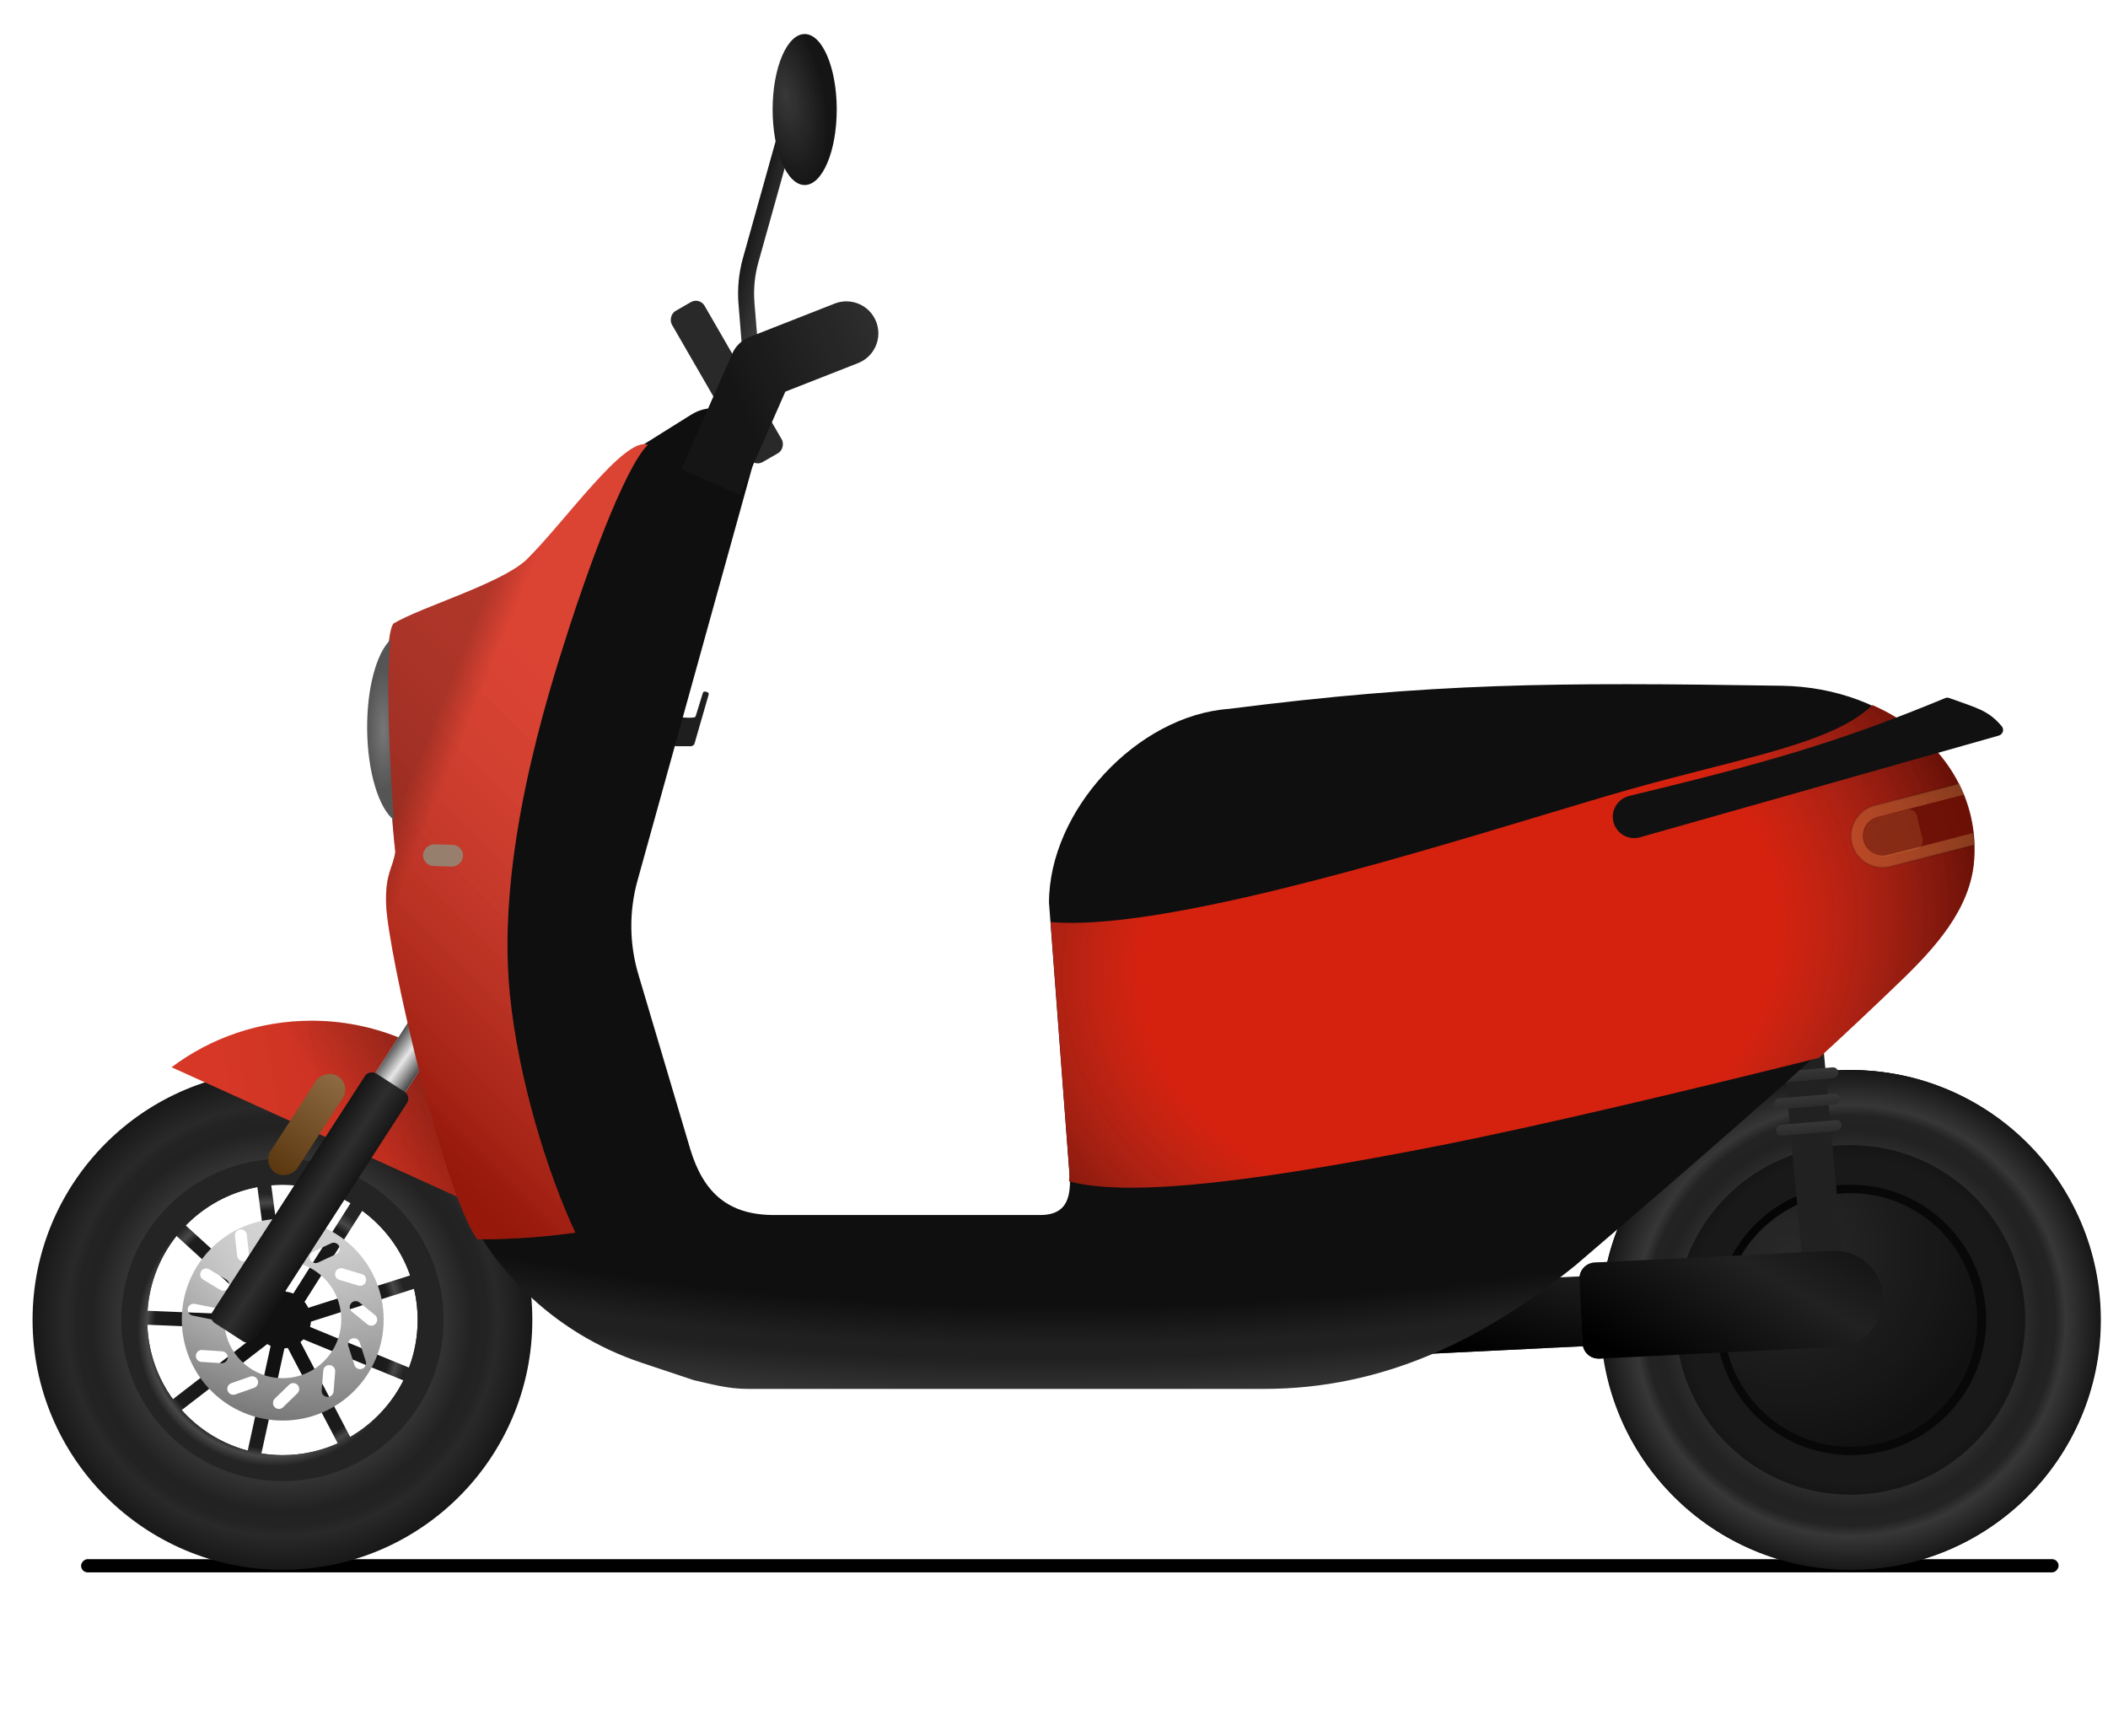 <svg width="1055" height="869" viewBox="0 0 1055 869" fill="none" xmlns="http://www.w3.org/2000/svg">
<g filter="url(#filter0_f_2022_28193)">
<rect width="989.688" height="6.624" rx="3.312" transform="matrix(-1 0 0 1 1030.27 780.38)" fill="black"/>
</g>
<g filter="url(#filter1_i_2022_28193)">
<circle cx="125.059" cy="125.059" r="125.059" transform="matrix(-1 0 0 1 1051.15 535.59)" fill="#111111"/>
<circle cx="125.059" cy="125.059" r="125.059" transform="matrix(-1 0 0 1 1051.15 535.59)" fill="url(#paint0_linear_2022_28193)"/>
</g>
<path fill-rule="evenodd" clip-rule="evenodd" d="M926.357 785.708C857.288 785.708 801.297 729.718 801.297 660.649C801.297 591.581 857.288 535.59 926.357 535.59C995.425 535.59 1051.42 591.581 1051.42 660.649C1051.42 729.718 995.425 785.708 926.357 785.708ZM926.357 728.321C888.983 728.321 858.685 698.023 858.685 660.649C858.685 623.275 888.983 592.977 926.357 592.977C963.731 592.977 994.028 623.275 994.028 660.649C994.028 698.023 963.731 728.321 926.357 728.321Z" fill="url(#paint1_radial_2022_28193)"/>
<circle cx="63.498" cy="63.498" r="63.498" transform="matrix(-1 0 0 1 989.585 597.151)" fill="#111111"/>
<circle cx="63.498" cy="63.498" r="63.498" transform="matrix(-1 0 0 1 989.585 597.151)" fill="url(#paint2_radial_2022_28193)" fill-opacity="0.1"/>
<circle cx="63.498" cy="63.498" r="75.498" transform="matrix(-1 0 0 1 989.585 597.151)" stroke="black" stroke-opacity="0.5" stroke-width="24"/>
<circle cx="14.271" cy="14.271" r="14.271" transform="matrix(-1 0 0 1 155.628 646.378)" fill="#111111"/>
<path fill-rule="evenodd" clip-rule="evenodd" d="M141.357 785.708C72.288 785.708 16.297 729.718 16.297 660.649C16.297 591.581 72.288 535.59 141.357 535.59C210.425 535.59 266.416 591.581 266.416 660.649C266.416 729.718 210.425 785.708 141.357 785.708ZM141.357 728.321C103.983 728.321 73.685 698.023 73.685 660.649C73.685 623.275 103.983 592.977 141.357 592.977C178.731 592.977 209.028 623.275 209.028 660.649C209.028 698.023 178.731 728.321 141.357 728.321Z" fill="url(#paint3_radial_2022_28193)"/>
<path fill-rule="evenodd" clip-rule="evenodd" d="M141.356 741.321C96.802 741.321 60.684 705.203 60.684 660.649C60.684 616.095 96.802 579.978 141.356 579.978C185.909 579.978 222.027 616.095 222.027 660.649C222.027 705.203 185.909 741.321 141.356 741.321ZM130.821 727.506C134.254 728.042 137.772 728.321 141.356 728.321C151.219 728.321 160.589 726.211 169.04 722.417L142.864 672.469L130.821 727.506ZM123.97 726.067C111.024 722.635 99.6 715.462 90.926 705.776L136.026 670.972L123.97 726.067ZM86.53 700.326L131.749 665.431L73.726 663.057C74.212 676.954 78.888 689.785 86.53 700.326ZM73.837 656.056L132.035 658.437L88.326 618.605C80.05 629.03 74.783 641.951 73.837 656.056ZM92.956 613.353L136.75 653.264L128.801 594.14C114.881 596.751 102.464 603.625 92.956 613.353ZM135.739 593.207L143.687 652.329L175.444 602.178C165.434 596.329 153.786 592.978 141.356 592.978C139.464 592.978 137.591 593.055 135.739 593.207ZM181.299 606.017C192.257 614.043 200.71 625.285 205.269 638.354L149.602 656.074L181.299 606.017ZM207.227 645.077C208.404 650.077 209.027 655.29 209.027 660.649C209.027 669.051 207.496 677.094 204.698 684.517L151.725 662.744L207.227 645.077ZM201.891 690.931C195.963 702.758 186.67 712.607 175.269 719.223L149.064 669.219L201.891 690.931ZM142.215 662.466L142.711 661.922L143.236 662.254L142.238 664.682L142.126 664.657L142.215 662.466Z" fill="url(#paint4_radial_2022_28193)"/>
<path fill-rule="evenodd" clip-rule="evenodd" d="M141.5 711C113.61 711 91 688.39 91 660.5C91 632.61 113.61 610 141.5 610C169.39 610 192 632.61 192 660.5C192 688.39 169.39 711 141.5 711ZM141.5 689.81C157.688 689.81 170.81 676.688 170.81 660.5C170.81 644.312 157.688 631.19 141.5 631.19C125.312 631.19 112.19 644.312 112.19 660.5C112.19 676.688 125.312 689.81 141.5 689.81ZM124.661 627.917C124.849 629.563 123.666 631.049 122.02 631.237C120.373 631.424 118.887 630.241 118.7 628.595L117.569 618.659C117.382 617.013 118.565 615.526 120.211 615.339C121.857 615.152 123.343 616.335 123.531 617.981L124.661 627.917ZM114.304 644.593C115.162 643.176 114.708 641.331 113.29 640.474L104.733 635.299C103.315 634.441 101.471 634.896 100.613 636.313C99.756 637.731 100.21 639.576 101.628 640.433L110.185 645.608C111.603 646.465 113.447 646.011 114.304 644.593ZM107.318 654.563C108.942 654.891 109.992 656.474 109.664 658.098C109.336 659.722 107.754 660.773 106.13 660.445L96.328 658.465C94.704 658.137 93.653 656.554 93.981 654.93C94.309 653.306 95.891 652.256 97.516 652.584L107.318 654.563ZM111.185 676.332C112.839 676.439 114.092 677.867 113.984 679.52C113.876 681.174 112.448 682.427 110.795 682.319L100.816 681.668C99.163 681.56 97.91 680.133 98.018 678.479C98.126 676.826 99.553 675.573 101.207 675.681L111.185 676.332ZM137.43 704.297C138.584 705.486 140.484 705.514 141.673 704.36L148.848 697.395C150.037 696.241 150.065 694.342 148.911 693.153C147.757 691.964 145.858 691.935 144.669 693.089L137.494 700.054C136.305 701.208 136.276 703.108 137.43 704.297ZM166.951 696.442C166.817 698.093 165.37 699.324 163.718 699.19C162.067 699.056 160.836 697.609 160.97 695.957L161.778 685.99C161.912 684.339 163.359 683.108 165.01 683.242C166.662 683.376 167.892 684.823 167.758 686.475L166.951 696.442ZM181.145 685.15C182.722 684.642 183.589 682.952 183.081 681.375L180.017 671.856C179.509 670.279 177.819 669.412 176.242 669.919C174.665 670.427 173.798 672.117 174.306 673.694L177.37 683.213C177.877 684.79 179.568 685.657 181.145 685.15ZM181.124 637.697C182.713 638.168 183.618 639.837 183.147 641.426C182.676 643.014 181.007 643.92 179.418 643.449L169.831 640.605C168.242 640.134 167.337 638.465 167.808 636.876C168.279 635.288 169.949 634.382 171.537 634.853L181.124 637.697ZM188.108 662.42C189.153 661.134 188.958 659.245 187.672 658.2L179.913 651.892C178.627 650.847 176.738 651.042 175.692 652.328C174.647 653.614 174.842 655.503 176.128 656.548L183.888 662.856C185.174 663.901 187.063 663.706 188.108 662.42ZM165.746 622.268C167.247 621.568 169.032 622.217 169.733 623.719C170.433 625.22 169.784 627.005 168.282 627.706L159.22 631.933C157.718 632.634 155.933 631.984 155.233 630.483C154.532 628.981 155.182 627.196 156.683 626.496L165.746 622.268ZM113.907 696.114C114.453 697.678 116.165 698.502 117.729 697.955L127.168 694.654C128.732 694.107 129.557 692.396 129.01 690.832C128.463 689.268 126.751 688.443 125.187 688.99L115.748 692.292C114.184 692.839 113.36 694.55 113.907 696.114Z" fill="url(#paint5_linear_2022_28193)"/>
<path fill-rule="evenodd" clip-rule="evenodd" d="M141.5 711C113.61 711 91 688.39 91 660.5C91 632.61 113.61 610 141.5 610C169.39 610 192 632.61 192 660.5C192 688.39 169.39 711 141.5 711ZM141.5 689.81C157.688 689.81 170.81 676.688 170.81 660.5C170.81 644.312 157.688 631.19 141.5 631.19C125.312 631.19 112.19 644.312 112.19 660.5C112.19 676.688 125.312 689.81 141.5 689.81ZM124.661 627.917C124.849 629.563 123.666 631.049 122.02 631.237C120.373 631.424 118.887 630.241 118.7 628.595L117.569 618.659C117.382 617.013 118.565 615.526 120.211 615.339C121.857 615.152 123.343 616.335 123.531 617.981L124.661 627.917ZM114.304 644.593C115.162 643.176 114.708 641.331 113.29 640.474L104.733 635.299C103.315 634.441 101.471 634.896 100.613 636.313C99.756 637.731 100.21 639.576 101.628 640.433L110.185 645.608C111.603 646.465 113.447 646.011 114.304 644.593ZM107.318 654.563C108.942 654.891 109.992 656.474 109.664 658.098C109.336 659.722 107.754 660.773 106.13 660.445L96.328 658.465C94.704 658.137 93.653 656.554 93.981 654.93C94.309 653.306 95.891 652.256 97.516 652.584L107.318 654.563ZM111.185 676.332C112.839 676.439 114.092 677.867 113.984 679.52C113.876 681.174 112.448 682.427 110.795 682.319L100.816 681.668C99.163 681.56 97.91 680.133 98.018 678.479C98.126 676.826 99.553 675.573 101.207 675.681L111.185 676.332ZM137.43 704.297C138.584 705.486 140.484 705.514 141.673 704.36L148.848 697.395C150.037 696.241 150.065 694.342 148.911 693.153C147.757 691.964 145.858 691.935 144.669 693.089L137.494 700.054C136.305 701.208 136.276 703.108 137.43 704.297ZM166.951 696.442C166.817 698.093 165.37 699.324 163.718 699.19C162.067 699.056 160.836 697.609 160.97 695.957L161.778 685.99C161.912 684.339 163.359 683.108 165.01 683.242C166.662 683.376 167.892 684.823 167.758 686.475L166.951 696.442ZM181.145 685.15C182.722 684.642 183.589 682.952 183.081 681.375L180.017 671.856C179.509 670.279 177.819 669.412 176.242 669.919C174.665 670.427 173.798 672.117 174.306 673.694L177.37 683.213C177.877 684.79 179.568 685.657 181.145 685.15ZM181.124 637.697C182.713 638.168 183.618 639.837 183.147 641.426C182.676 643.014 181.007 643.92 179.418 643.449L169.831 640.605C168.242 640.134 167.337 638.465 167.808 636.876C168.279 635.288 169.949 634.382 171.537 634.853L181.124 637.697ZM188.108 662.42C189.153 661.134 188.958 659.245 187.672 658.2L179.913 651.892C178.627 650.847 176.738 651.042 175.692 652.328C174.647 653.614 174.842 655.503 176.128 656.548L183.888 662.856C185.174 663.901 187.063 663.706 188.108 662.42ZM165.746 622.268C167.247 621.568 169.032 622.217 169.733 623.719C170.433 625.22 169.784 627.005 168.282 627.706L159.22 631.933C157.718 632.634 155.933 631.984 155.233 630.483C154.532 628.981 155.182 627.196 156.683 626.496L165.746 622.268ZM113.907 696.114C114.453 697.678 116.165 698.502 117.729 697.955L127.168 694.654C128.732 694.107 129.557 692.396 129.01 690.832C128.463 689.268 126.751 688.443 125.187 688.99L115.748 692.292C114.184 692.839 113.36 694.55 113.907 696.114Z" fill="url(#paint6_radial_2022_28193)" fill-opacity="0.2" style="mix-blend-mode:multiply"/>
<path d="M85.873 534.173C105.396 519.553 129.641 510.894 155.909 510.894C217.444 510.894 267.88 558.417 272.518 618.763L85.873 534.173Z" fill="#D5220F"/>
<path d="M85.873 534.173C105.396 519.553 129.641 510.894 155.909 510.894C217.444 510.894 267.88 558.417 272.518 618.763L85.873 534.173Z" fill="url(#paint7_linear_2022_28193)" style="mix-blend-mode:luminosity"/>
<path d="M85.873 534.173C105.396 519.553 129.641 510.894 155.909 510.894C217.444 510.894 267.88 558.417 272.518 618.763L85.873 534.173Z" fill="url(#paint8_linear_2022_28193)" fill-opacity="0.2" style="mix-blend-mode:luminosity"/>
<rect width="17.882" height="37.243" transform="matrix(-0.84 -0.543 -0.543 0.84 221.553 517.881)" fill="#D9D9D9"/>
<rect width="17.882" height="37.243" transform="matrix(-0.84 -0.543 -0.543 0.84 221.553 517.881)" fill="url(#paint9_linear_2022_28193)"/>
<rect width="24.983" height="148.759" rx="4" transform="matrix(-0.84 -0.543 -0.543 0.84 205.879 548.665)" fill="url(#paint10_linear_2022_28193)"/>
<path d="M351.771 346.803C351.894 346.404 352.254 346.113 352.671 346.131C353.316 346.16 353.774 346.305 354.267 346.591C354.633 346.803 354.778 347.25 354.661 347.657L347.543 372.352C347.514 372.45 347.473 372.545 347.409 372.624C346.976 373.157 346.136 373.549 345.652 373.525C345.55 373.52 345.448 373.5 345.345 373.5H338.313C337.653 373.5 337.174 372.871 337.349 372.234L340.773 359.821C340.904 359.348 341.359 359.041 341.848 359.088C344.122 359.308 345.536 359.298 347.367 359.081C347.753 359.035 348.074 358.762 348.189 358.39L351.771 346.803Z" fill="#1E1E1E"/>
<rect width="20.294" height="113.343" transform="matrix(-0.996 0.092 0.092 0.996 912.039 518.599)" fill="#212121"/>
<rect width="32.96" height="5.46" rx="2.73" transform="matrix(-0.997 0.083 0.086 0.996 919.849 534)" fill="#373737"/>
<rect width="32.96" height="5.46" rx="2.73" transform="matrix(-0.997 0.083 0.086 0.996 919.849 534)" fill="url(#paint11_linear_2022_28193)" fill-opacity="0.2"/>
<rect width="32.96" height="5.46" rx="2.73" transform="matrix(-0.996 0.085 0.089 0.996 920.597 547.161)" fill="#373737"/>
<rect width="32.96" height="5.46" rx="2.73" transform="matrix(-0.996 0.085 0.089 0.996 920.597 547.161)" fill="url(#paint12_linear_2022_28193)" fill-opacity="0.2"/>
<rect width="32.96" height="5.46" rx="2.73" transform="matrix(-0.996 0.085 0.089 0.996 921.509 560.409)" fill="#373737"/>
<rect width="32.96" height="5.46" rx="2.73" transform="matrix(-0.996 0.085 0.089 0.996 921.509 560.409)" fill="url(#paint13_linear_2022_28193)" fill-opacity="0.2"/>
<path d="M933.39 651.062C932.872 640.483 923.875 632.328 913.296 632.846L710.099 642.809C705.686 643.026 702.284 646.778 702.501 651.191L703.431 670.169C703.647 674.582 707.4 677.984 711.813 677.767L918.362 667.64C927.09 667.212 933.818 659.79 933.39 651.062V651.062Z" fill="#212121"/>
<path d="M933.39 651.062C932.872 640.483 923.875 632.328 913.296 632.846L710.099 642.809C705.686 643.026 702.284 646.778 702.501 651.191L703.431 670.169C703.647 674.582 707.4 677.984 711.813 677.767L918.362 667.64C927.09 667.212 933.818 659.79 933.39 651.062V651.062Z" fill="url(#paint14_linear_2022_28193)"/>
<path d="M942.339 648.944C941.688 635.667 930.397 625.432 917.12 626.082L798.077 631.919C793.664 632.136 790.262 635.888 790.478 640.301L792.052 672.4C792.268 676.813 796.021 680.215 800.434 679.999L919.478 674.162C932.755 673.511 942.99 662.22 942.339 648.944V648.944Z" fill="#212121"/>
<path d="M942.339 648.944C941.688 635.667 930.397 625.432 917.12 626.082L798.077 631.919C793.664 632.136 790.262 635.888 790.478 640.301L792.052 672.4C792.268 676.813 796.021 680.215 800.434 679.999L919.478 674.162C932.755 673.511 942.99 662.22 942.339 648.944V648.944Z" fill="url(#paint15_linear_2022_28193)"/>
<g filter="url(#filter2_i_2022_28193)">
<path d="M891.648 343.227C777.055 341.429 717.206 341.788 615 354.804C569.016 358.171 525 405.696 525 451.804L535.5 591.304C535.5 602.349 531.546 608.141 520.5 608.141H387.5C364.608 608.141 352.16 597.205 345.5 575.304L319.636 488.196C314.941 472.754 314.739 456.294 319.054 440.742L377.248 230.992C382.372 212.524 362.11 197.407 345.867 207.579L319.054 224.371L282.792 275.535C276.304 284.69 268.059 292.453 258.297 297.986C234.754 311.331 207.371 326.772 207.371 350.767L219.416 443.67C219.416 448.856 215.482 456.471 213.808 463.011C212.567 467.862 213.57 472.953 213.986 477.943L221.12 563.507C221.865 572.43 223.211 581.339 226.266 589.756C242.014 633.137 276.777 667.287 321.015 682.052L347.209 690.795C356 692.804 364.5 695.167 374.12 695.167H632.648C691.453 695.167 741.5 671.304 788.5 633.304C853.838 577.299 893.528 542.715 947.183 493.544C967.295 475.113 988.071 453.509 987.965 426.229C987.792 381.556 946.751 344.092 891.648 343.227Z" fill="url(#paint16_radial_2022_28193)"/>
</g>
<path d="M193.239 452.463C194.001 476.242 221.467 595.552 238.849 620.304C260.125 620.304 274.308 618.774 287.936 616.966C274.447 588.182 259.429 540.903 255.119 497.239C248.364 428.824 273.335 349.84 284.737 314.52C293.087 288.655 311.992 234.841 324.229 222.604C312.549 218.293 282.513 261.539 263.184 280.451C249.973 292.409 210.76 303.812 196.854 312.155C190.597 321.472 194.768 399.622 197.827 426.32C196.854 434.107 192.74 436.889 193.239 452.463Z" fill="#D5220F"/>
<path d="M193.239 452.463C194.001 476.242 221.467 595.552 238.849 620.304C260.125 620.304 274.308 618.774 287.936 616.966C274.447 588.182 259.429 540.903 255.119 497.239C248.364 428.824 273.335 349.84 284.737 314.52C293.087 288.655 311.992 234.841 324.229 222.604C312.549 218.293 282.513 261.539 263.184 280.451C249.973 292.409 210.76 303.812 196.854 312.155C190.597 321.472 194.768 399.622 197.827 426.32C196.854 434.107 192.74 436.889 193.239 452.463Z" fill="url(#paint17_linear_2022_28193)" fill-opacity="0.3" style="mix-blend-mode:luminosity"/>
<path d="M193.239 452.463C194.001 476.242 221.467 595.552 238.849 620.304C260.125 620.304 274.308 618.774 287.936 616.966C274.447 588.182 259.429 540.903 255.119 497.239C248.364 428.824 273.335 349.84 284.737 314.52C293.087 288.655 311.992 234.841 324.229 222.604C312.549 218.293 282.513 261.539 263.184 280.451C249.973 292.409 210.76 303.812 196.854 312.155C190.597 321.472 194.768 399.622 197.827 426.32C196.854 434.107 192.74 436.889 193.239 452.463Z" fill="url(#paint18_linear_2022_28193)" fill-opacity="0.2" style="mix-blend-mode:luminosity"/>
<g filter="url(#filter3_i_2022_28193)">
<rect width="20.024" height="10.846" rx="5.423" transform="matrix(-1 -0.028 -0.028 1 231.892 421.016)" fill="#6F6F6F" fill-opacity="0.8"/>
<rect width="20.024" height="10.846" rx="5.423" transform="matrix(-1 -0.028 -0.028 1 231.892 421.016)" fill="#CEC089" fill-opacity="0.3"/>
</g>
<path fill-rule="evenodd" clip-rule="evenodd" d="M197.146 410.448C189.587 404.538 183.96 386.487 183.753 365.082C183.552 344.395 188.473 326.742 195.522 320.114C193.109 338.887 194.962 382.665 197.146 410.448Z" fill="#555555"/>
<path fill-rule="evenodd" clip-rule="evenodd" d="M197.146 410.448C189.587 404.538 183.96 386.487 183.753 365.082C183.552 344.395 188.473 326.742 195.522 320.114C193.109 338.887 194.962 382.665 197.146 410.448Z" fill="url(#paint19_radial_2022_28193)" fill-opacity="0.2"/>
<path fill-rule="evenodd" clip-rule="evenodd" d="M910.401 529.443C923.399 517.514 936.635 505.088 950.783 491.46C968.437 474.454 986.212 454.981 988.001 430.534C990.432 397.319 970.625 367.628 937.118 352.928C922.074 367.526 892.996 374.958 855.215 384.615C842.528 387.858 828.86 391.352 814.412 395.452C803.023 398.684 788.727 402.993 772.545 407.87C696.645 430.745 579.263 466.123 525.808 461.541L535.264 587.304C535.264 588.649 535.183 589.975 535.021 591.268C567.535 599.915 635.821 589.814 716.725 574.105C770.348 563.693 851.013 544.298 910.401 529.443Z" fill="#D5220F"/>
<path fill-rule="evenodd" clip-rule="evenodd" d="M910.401 529.443C923.399 517.514 936.635 505.088 950.783 491.46C968.437 474.454 986.212 454.981 988.001 430.534C990.432 397.319 970.625 367.628 937.118 352.928C922.074 367.526 892.996 374.958 855.215 384.615C842.528 387.858 828.86 391.352 814.412 395.452C803.023 398.684 788.727 402.993 772.545 407.87C696.645 430.745 579.263 466.123 525.808 461.541L535.264 587.304C535.264 588.649 535.183 589.975 535.021 591.268C567.535 599.915 635.821 589.814 716.725 574.105C770.348 563.693 851.013 544.298 910.401 529.443Z" fill="url(#paint20_radial_2022_28193)" fill-opacity="0.5" style="mix-blend-mode:luminosity"/>
<path d="M975.475 349.352C974.853 349.128 974.153 349.144 973.542 349.398C919.42 371.837 882.868 382.061 815.379 398.38C809.462 399.81 805.895 405.882 807.567 411.735V411.735C809.188 417.407 815.095 420.697 820.771 419.088L1000.3 368.19C1002.35 367.61 1003.21 365.166 1001.84 363.534C995.157 355.539 989.412 354.376 975.475 349.352Z" fill="#111111"/>
<g filter="url(#filter4_f_2022_28193)">
<path d="M988 422.891C987.559 412.161 984.916 401.801 980.407 392.304L938.22 403.167C929.792 405.337 924.719 413.928 926.89 422.356C929.06 430.784 937.651 435.856 946.079 433.686L988 422.891Z" fill="#D5A455" fill-opacity="0.3"/>
<path d="M988 422.891C987.559 412.161 984.916 401.801 980.407 392.304L938.22 403.167C929.792 405.337 924.719 413.928 926.89 422.356C929.06 430.784 937.651 435.856 946.079 433.686L988 422.891Z" stroke="black" stroke-opacity="0.1" stroke-linecap="round" stroke-linejoin="round"/>
</g>
<g filter="url(#filter5_f_2022_28193)">
<path d="M987.527 416.94C986.747 410.33 985.129 403.9 982.759 397.771L939.788 408.836C934.506 410.197 931.327 415.581 932.687 420.863C934.047 426.146 939.432 429.325 944.714 427.965L987.527 416.94Z" fill="#640600" fill-opacity="0.8"/>
</g>
<g filter="url(#filter6_f_2022_28193)">
<path d="M959.306 408.215C958.781 406.069 956.617 404.755 954.471 405.279L940.311 408.738C934.901 410.059 931.587 415.516 932.909 420.926V420.926C934.23 426.335 939.687 429.649 945.096 428.328L959.256 424.869C961.402 424.344 962.717 422.18 962.193 420.034L959.306 408.215Z" fill="#FFBF65" fill-opacity="0.15"/>
</g>
<g filter="url(#filter7_d_2022_28193)">
<rect width="15.89" height="57.561" rx="7.945" transform="matrix(-0.84 -0.543 -0.543 0.84 173.809 547.962)" fill="#704512"/>
<rect width="15.89" height="57.561" rx="7.945" transform="matrix(-0.84 -0.543 -0.543 0.84 173.809 547.962)" fill="url(#paint21_linear_2022_28193)" fill-opacity="0.2"/>
</g>
<path d="M391.929 72.145L375.685 130.218C373.707 137.286 373.001 144.649 373.598 151.964L376.542 188.026" stroke="#151515" stroke-width="8" stroke-linecap="round" stroke-linejoin="round"/>
<path d="M391.929 72.145L375.685 130.218C373.707 137.286 373.001 144.649 373.598 151.964L376.542 188.026" stroke="url(#paint22_linear_2022_28193)" stroke-opacity="0.2" stroke-width="8" stroke-linecap="round" stroke-linejoin="round"/>
<ellipse cx="16.04" cy="37.788" rx="16.04" ry="37.788" transform="matrix(-1 0 0 1 418.767 17.033)" fill="#151515"/>
<ellipse cx="16.04" cy="37.788" rx="16.04" ry="37.788" transform="matrix(-1 0 0 1 418.767 17.033)" fill="url(#paint23_radial_2022_28193)" fill-opacity="0.15"/>
<rect width="18.88" height="87.309" rx="5" transform="matrix(-0.866 0.5 0.5 0.866 350.108 148.7)" fill="#292929"/>
<path d="M417.745 151.946C425.97 148.716 435.256 152.766 438.485 160.992C441.714 169.217 437.664 178.503 429.439 181.732L417.745 151.946ZM381.053 183.54L366.405 177.102C368.106 173.231 371.27 170.191 375.206 168.646L381.053 183.54ZM429.439 181.732L386.9 198.433L375.206 168.646L417.745 151.946L429.439 181.732ZM395.701 189.977L370.322 247.723L341.026 234.848L366.405 177.102L395.701 189.977Z" fill="#151515"/>
<path d="M417.745 151.946C425.97 148.716 435.256 152.766 438.485 160.992C441.714 169.217 437.664 178.503 429.439 181.732L417.745 151.946ZM381.053 183.54L366.405 177.102C368.106 173.231 371.27 170.191 375.206 168.646L381.053 183.54ZM429.439 181.732L386.9 198.433L375.206 168.646L417.745 151.946L429.439 181.732ZM395.701 189.977L370.322 247.723L341.026 234.848L366.405 177.102L395.701 189.977Z" fill="url(#paint24_linear_2022_28193)" fill-opacity="0.1"/>
<defs>
<filter id="filter0_f_2022_28193" x="24.182" y="763.98" width="1022.49" height="39.425" filterUnits="userSpaceOnUse" color-interpolation-filters="sRGB">
<feFlood flood-opacity="0" result="BackgroundImageFix"/>
<feBlend mode="normal" in="SourceGraphic" in2="BackgroundImageFix" result="shape"/>
<feGaussianBlur stdDeviation="8.2" result="effect1_foregroundBlur_2022_28193"/>
</filter>
<filter id="filter1_i_2022_28193" x="801.027" y="535.59" width="250.118" height="250.119" filterUnits="userSpaceOnUse" color-interpolation-filters="sRGB">
<feFlood flood-opacity="0" result="BackgroundImageFix"/>
<feBlend mode="normal" in="SourceGraphic" in2="BackgroundImageFix" result="shape"/>
<feColorMatrix in="SourceAlpha" type="matrix" values="0 0 0 0 0 0 0 0 0 0 0 0 0 0 0 0 0 0 127 0" result="hardAlpha"/>
<feMorphology radius="10" operator="erode" in="SourceAlpha" result="effect1_innerShadow_2022_28193"/>
<feOffset/>
<feGaussianBlur stdDeviation="4.9"/>
<feComposite in2="hardAlpha" operator="arithmetic" k2="-1" k3="1"/>
<feColorMatrix type="matrix" values="0 0 0 0 0 0 0 0 0 0 0 0 0 0 0 0 0 0 0.5 0"/>
<feBlend mode="normal" in2="shape" result="effect1_innerShadow_2022_28193"/>
</filter>
<filter id="filter2_i_2022_28193" x="207.371" y="204.304" width="780.595" height="490.863" filterUnits="userSpaceOnUse" color-interpolation-filters="sRGB">
<feFlood flood-opacity="0" result="BackgroundImageFix"/>
<feBlend mode="normal" in="SourceGraphic" in2="BackgroundImageFix" result="shape"/>
<feColorMatrix in="SourceAlpha" type="matrix" values="0 0 0 0 0 0 0 0 0 0 0 0 0 0 0 0 0 0 127 0" result="hardAlpha"/>
<feOffset/>
<feGaussianBlur stdDeviation="5"/>
<feComposite in2="hardAlpha" operator="arithmetic" k2="-1" k3="1"/>
<feColorMatrix type="matrix" values="0 0 0 0 0 0 0 0 0 0 0 0 0 0 0 0 0 0 0.5 0"/>
<feBlend mode="normal" in2="shape" result="effect1_innerShadow_2022_28193"/>
</filter>
<filter id="filter3_i_2022_28193" x="211.721" y="420.602" width="20.02" height="13.105" filterUnits="userSpaceOnUse" color-interpolation-filters="sRGB">
<feFlood flood-opacity="0" result="BackgroundImageFix"/>
<feBlend mode="normal" in="SourceGraphic" in2="BackgroundImageFix" result="shape"/>
<feColorMatrix in="SourceAlpha" type="matrix" values="0 0 0 0 0 0 0 0 0 0 0 0 0 0 0 0 0 0 127 0" result="hardAlpha"/>
<feOffset dy="2"/>
<feGaussianBlur stdDeviation="1"/>
<feComposite in2="hardAlpha" operator="arithmetic" k2="-1" k3="1"/>
<feColorMatrix type="matrix" values="0 0 0 0 0 0 0 0 0 0 0 0 0 0 0 0 0 0 0.1 0"/>
<feBlend mode="normal" in2="shape" result="effect1_innerShadow_2022_28193"/>
</filter>
<filter id="filter4_f_2022_28193" x="924.888" y="390.804" width="64.612" height="44.884" filterUnits="userSpaceOnUse" color-interpolation-filters="sRGB">
<feFlood flood-opacity="0" result="BackgroundImageFix"/>
<feBlend mode="normal" in="SourceGraphic" in2="BackgroundImageFix" result="shape"/>
<feGaussianBlur stdDeviation="0.5" result="effect1_foregroundBlur_2022_28193"/>
</filter>
<filter id="filter5_f_2022_28193" x="931.372" y="396.771" width="57.155" height="32.508" filterUnits="userSpaceOnUse" color-interpolation-filters="sRGB">
<feFlood flood-opacity="0" result="BackgroundImageFix"/>
<feBlend mode="normal" in="SourceGraphic" in2="BackgroundImageFix" result="shape"/>
<feGaussianBlur stdDeviation="0.5" result="effect1_foregroundBlur_2022_28193"/>
</filter>
<filter id="filter6_f_2022_28193" x="931.118" y="403.664" width="32.69" height="26.455" filterUnits="userSpaceOnUse" color-interpolation-filters="sRGB">
<feFlood flood-opacity="0" result="BackgroundImageFix"/>
<feBlend mode="normal" in="SourceGraphic" in2="BackgroundImageFix" result="shape"/>
<feGaussianBlur stdDeviation="0.75" result="effect1_foregroundBlur_2022_28193"/>
</filter>
<filter id="filter7_d_2022_28193" x="128.455" y="531.575" width="50.114" height="62.488" filterUnits="userSpaceOnUse" color-interpolation-filters="sRGB">
<feFlood flood-opacity="0" result="BackgroundImageFix"/>
<feColorMatrix in="SourceAlpha" type="matrix" values="0 0 0 0 0 0 0 0 0 0 0 0 0 0 0 0 0 0 127 0" result="hardAlpha"/>
<feMorphology radius="1" operator="dilate" in="SourceAlpha" result="effect1_dropShadow_2022_28193"/>
<feOffset dx="2" dy="-5"/>
<feGaussianBlur stdDeviation="2.4"/>
<feComposite in2="hardAlpha" operator="out"/>
<feColorMatrix type="matrix" values="0 0 0 0 0 0 0 0 0 0 0 0 0 0 0 0 0 0 0.25 0"/>
<feBlend mode="normal" in2="BackgroundImageFix" result="effect1_dropShadow_2022_28193"/>
<feBlend mode="normal" in="SourceGraphic" in2="effect1_dropShadow_2022_28193" result="shape"/>
</filter>
<linearGradient id="paint0_linear_2022_28193" x1="150.817" y1="91.757" x2="189.732" y2="41.819" gradientUnits="userSpaceOnUse">
<stop stop-opacity="0"/>
<stop offset="1"/>
</linearGradient>
<radialGradient id="paint1_radial_2022_28193" cx="0" cy="0" r="1" gradientUnits="userSpaceOnUse" gradientTransform="translate(926 661) rotate(89.836) scale(124.709)">
<stop offset="0.656" stop-color="#323232"/>
<stop offset="0.764" stop-color="#222222"/>
<stop offset="0.824" stop-color="#232323"/>
<stop offset="0.866" stop-color="#383737"/>
<stop offset="1" stop-color="#181818"/>
</radialGradient>
<radialGradient id="paint2_radial_2022_28193" cx="0" cy="0" r="1" gradientUnits="userSpaceOnUse" gradientTransform="translate(94.493 28.84) rotate(107.524) scale(102.934)">
<stop stop-color="white"/>
<stop offset="1" stop-color="white" stop-opacity="0"/>
</radialGradient>
<radialGradient id="paint3_radial_2022_28193" cx="0" cy="0" r="1" gradientUnits="userSpaceOnUse" gradientTransform="translate(141 661) rotate(89.836) scale(124.709)">
<stop offset="0.656" stop-color="#323232"/>
<stop offset="0.764" stop-color="#222222"/>
<stop offset="0.824" stop-color="#232323"/>
<stop offset="0.866" stop-color="#292929"/>
<stop offset="1" stop-color="#181818"/>
</radialGradient>
<radialGradient id="paint4_radial_2022_28193" cx="0" cy="0" r="1" gradientUnits="userSpaceOnUse" gradientTransform="translate(137 665.5) rotate(103.943) scale(74.701)">
<stop offset="0.269" stop-color="#111111"/>
<stop offset="0.796" stop-color="#1C1C1C"/>
<stop offset="0.849" stop-color="#484848"/>
<stop offset="0.913" stop-color="#242424"/>
</radialGradient>
<linearGradient id="paint5_linear_2022_28193" x1="151" y1="615" x2="108.5" y2="733" gradientUnits="userSpaceOnUse">
<stop stop-color="#E1E1E1"/>
<stop offset="1" stop-color="#606060"/>
</linearGradient>
<radialGradient id="paint6_radial_2022_28193" cx="0" cy="0" r="1" gradientUnits="userSpaceOnUse" gradientTransform="translate(123 644.5) rotate(91.397) scale(82.024)">
<stop stop-color="white"/>
<stop offset="1" stop-color="#373737"/>
</radialGradient>
<linearGradient id="paint7_linear_2022_28193" x1="179.195" y1="570.662" x2="326.5" y2="474" gradientUnits="userSpaceOnUse">
<stop stop-opacity="0"/>
<stop offset="1"/>
</linearGradient>
<linearGradient id="paint8_linear_2022_28193" x1="272.518" y1="549.278" x2="92.253" y2="580.523" gradientUnits="userSpaceOnUse">
<stop/>
<stop offset="1" stop-color="white" stop-opacity="0.5"/>
</linearGradient>
<linearGradient id="paint9_linear_2022_28193" x1="17.899" y1="8.826" x2="-0.274" y2="9.73" gradientUnits="userSpaceOnUse">
<stop stop-color="#505050"/>
<stop offset="0.495" stop-color="#E7E7E7"/>
<stop offset="1" stop-color="#505050"/>
</linearGradient>
<linearGradient id="paint10_linear_2022_28193" x1="25.006" y1="35.252" x2="-0.438" y2="35.695" gradientUnits="userSpaceOnUse">
<stop stop-color="#151515"/>
<stop offset="0.495" stop-color="#2E2E2E"/>
<stop offset="1" stop-color="#151515"/>
</linearGradient>
<linearGradient id="paint11_linear_2022_28193" x1="16.48" y1="0" x2="16.48" y2="5.46" gradientUnits="userSpaceOnUse">
<stop stop-opacity="0"/>
<stop offset="1"/>
</linearGradient>
<linearGradient id="paint12_linear_2022_28193" x1="16.48" y1="0" x2="16.48" y2="5.46" gradientUnits="userSpaceOnUse">
<stop stop-opacity="0"/>
<stop offset="1"/>
</linearGradient>
<linearGradient id="paint13_linear_2022_28193" x1="16.48" y1="0" x2="16.48" y2="5.46" gradientUnits="userSpaceOnUse">
<stop stop-opacity="0"/>
<stop offset="1"/>
</linearGradient>
<linearGradient id="paint14_linear_2022_28193" x1="869.777" y1="575.249" x2="838.226" y2="701.774" gradientUnits="userSpaceOnUse">
<stop/>
<stop offset="0.554" stop-opacity="0"/>
<stop offset="1"/>
</linearGradient>
<linearGradient id="paint15_linear_2022_28193" x1="897.952" y1="544.871" x2="819.907" y2="682.555" gradientUnits="userSpaceOnUse">
<stop/>
<stop offset="0.554" stop-opacity="0"/>
<stop offset="1"/>
</linearGradient>
<radialGradient id="paint16_radial_2022_28193" cx="0" cy="0" r="1" gradientUnits="userSpaceOnUse" gradientTransform="translate(597.234 403.998) rotate(87.662) scale(300.753 783.555)">
<stop stop-color="#0F0F0F"/>
<stop offset="0.827" stop-color="#0F0F0F"/>
<stop offset="0.891" stop-color="#202020"/>
<stop offset="0.913" stop-color="#202020"/>
<stop offset="1" stop-color="#3C3C3C"/>
</radialGradient>
<linearGradient id="paint17_linear_2022_28193" x1="219.004" y1="580.315" x2="367.424" y2="432.573" gradientUnits="userSpaceOnUse">
<stop/>
<stop offset="1" stop-color="white" stop-opacity="0.5"/>
</linearGradient>
<linearGradient id="paint18_linear_2022_28193" x1="238.563" y1="352.213" x2="223.228" y2="345.979" gradientUnits="userSpaceOnUse">
<stop stop-opacity="0"/>
<stop offset="1"/>
</linearGradient>
<radialGradient id="paint19_radial_2022_28193" cx="0" cy="0" r="1" gradientUnits="userSpaceOnUse" gradientTransform="translate(191.966 365.304) rotate(-180) scale(8.5 30.145)">
<stop stop-color="white"/>
<stop offset="1" stop-color="white" stop-opacity="0"/>
</radialGradient>
<radialGradient id="paint20_radial_2022_28193" cx="0" cy="0" r="1" gradientUnits="userSpaceOnUse" gradientTransform="translate(730.271 474.07) rotate(-10.69) scale(262.487 207.365)">
<stop offset="0.615" stop-color="#363636" stop-opacity="0"/>
<stop offset="1"/>
</radialGradient>
<linearGradient id="paint21_linear_2022_28193" x1="7.945" y1="0" x2="7.945" y2="57.561" gradientUnits="userSpaceOnUse">
<stop stop-color="white"/>
<stop offset="1"/>
</linearGradient>
<linearGradient id="paint22_linear_2022_28193" x1="399.834" y1="104.037" x2="378.356" y2="98.144" gradientUnits="userSpaceOnUse">
<stop stop-color="white"/>
<stop offset="1" stop-color="white" stop-opacity="0"/>
</linearGradient>
<radialGradient id="paint23_radial_2022_28193" cx="0" cy="0" r="1" gradientUnits="userSpaceOnUse" gradientTransform="translate(25.555 30.992) rotate(102.047) scale(45.588 19.351)">
<stop stop-color="white"/>
<stop offset="1" stop-color="white" stop-opacity="0"/>
</radialGradient>
<linearGradient id="paint24_linear_2022_28193" x1="371.037" y1="205.078" x2="439.534" y2="174.634" gradientUnits="userSpaceOnUse">
<stop stop-color="white" stop-opacity="0"/>
<stop offset="1" stop-color="white"/>
</linearGradient>
</defs>
</svg>
